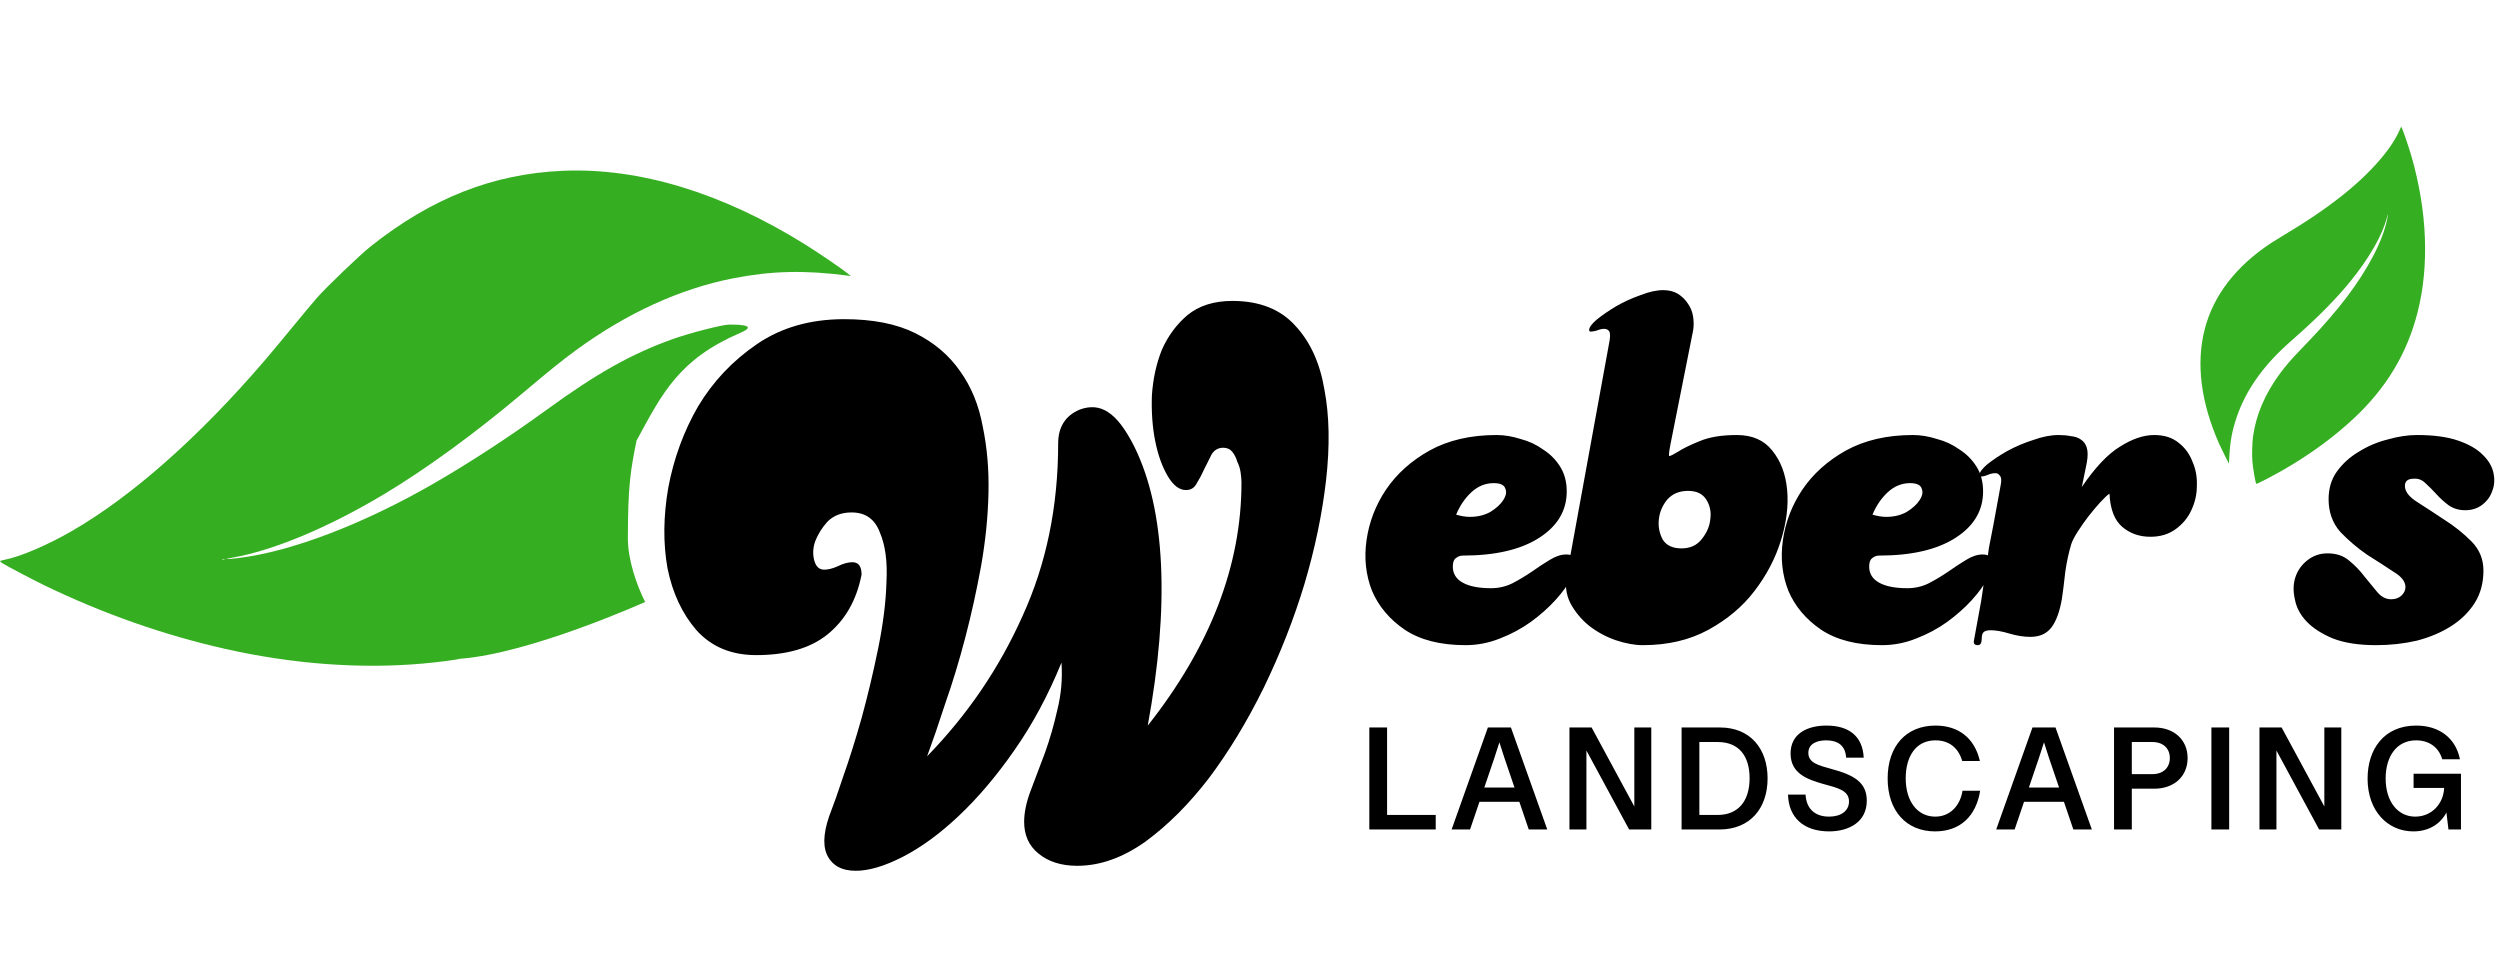 <svg width="434" height="169" viewBox="0 0 434 169" fill="none" xmlns="http://www.w3.org/2000/svg">
<path fill-rule="evenodd" clip-rule="evenodd" d="M416.902 22.089C417.16 22.567 418.195 25.602 418.676 27.29C421.367 36.743 421.731 46.15 419.714 54.128C417.894 61.326 414.298 67.326 408.63 72.623C405.182 75.844 401.127 78.819 396.634 81.424C394.747 82.519 391.763 84.072 391.693 83.997C391.55 83.843 391.13 81.43 391.012 80.075C390.92 79.032 390.978 76.896 391.128 75.783C391.629 72.073 393.192 68.395 395.744 64.925C396.707 63.614 397.609 62.555 399.018 61.08C399.7 60.367 400.658 59.363 401.148 58.851C403.351 56.546 405.637 53.894 407.283 51.731C411.104 46.713 413.679 41.766 414.413 38.033C414.609 37.038 414.583 36.939 414.356 37.811C413.546 40.91 411.264 44.868 407.914 48.982C405.639 51.777 402.5 54.969 398.908 58.142C398.352 58.632 397.494 59.4 396.999 59.849C392.686 63.762 389.795 67.946 388.267 72.485C387.492 74.79 387.152 76.615 387.009 79.239L386.941 80.493L386.237 79.099C385.85 78.333 385.412 77.43 385.263 77.093C382.056 69.83 381.206 63.105 382.743 57.138C384.255 51.262 388.188 46.174 394.331 42.144C394.81 41.83 395.906 41.154 396.766 40.643C404.077 36.296 409.45 32.061 413.177 27.709C414.904 25.691 416.068 23.879 416.793 22.08C416.837 21.972 416.839 21.972 416.902 22.089Z" fill="#35AE21"/>
<path fill-rule="evenodd" clip-rule="evenodd" d="M0.47 97.813C1.178 98.258 5.879 100.728 7.614 101.568C17.882 106.534 28.394 110.234 39.093 112.646C50.806 115.286 62.613 116.163 73.407 115.194C76.093 114.953 79.403 114.524 79.77 114.37C92 113.5 112 104.5 112 104.5C110.5 101.568 109 97.133 109 93.5C109 84.137 109.5 81.5 110.5 76.5C115 68.185 117.891 62.346 128.568 57.759C132.196 56.2 126.859 56.36 126.528 56.355C125.474 56.34 119.684 57.828 116.851 58.841C109.631 61.423 103.664 64.768 94.854 71.17C88.517 75.776 81.743 80.204 75.55 83.789C63.229 90.922 50.687 95.733 41.449 96.87C39.243 97.141 38.604 97.109 40.315 96.812C47.459 95.573 56.999 91.584 66.655 85.799C73.987 81.407 82.389 75.28 90.811 68.185C95.587 64.16 97.559 62.574 99.995 60.792C108.774 54.371 118.041 50.13 127.248 48.319C133.89 47.013 139.706 46.873 147.114 47.841L147.698 47.917L147.183 47.497C146.15 46.652 142.215 43.965 139.841 42.481C125.426 33.477 110.947 29.07 97.69 29.65C85.618 30.178 74.97 34.358 64.426 42.708C62.545 44.197 56.726 49.764 55.032 51.695C54.335 52.489 52.381 54.828 50.69 56.893C48.998 58.958 46.817 61.575 45.842 62.709C34.494 75.902 22.934 86.127 12.6 92.113C8.232 94.642 3.577 96.633 0.707 97.199C-0.133 97.365 -0.155 97.421 0.47 97.813ZM38.587 97.055C38.606 97.037 38.753 97.04 38.913 97.063C39.176 97.1 39.176 97.107 38.911 97.133C38.633 97.16 38.508 97.13 38.587 97.055Z" fill="#35AE21"/>
<path d="M259.792 75.52C261.136 75.52 262.512 75.744 263.92 76.192C265.392 76.576 266.704 77.184 267.856 78.016C269.072 78.784 270.064 79.776 270.832 80.992C271.6 82.208 271.984 83.648 271.984 85.312C271.984 88.64 270.384 91.328 267.184 93.376C263.984 95.424 259.568 96.448 253.936 96.448C253.488 96.448 253.072 96.608 252.688 96.928C252.368 97.184 252.208 97.664 252.208 98.368C252.208 99.584 252.784 100.512 253.936 101.152C255.088 101.792 256.72 102.112 258.832 102.112C260.176 102.112 261.424 101.824 262.576 101.248C263.792 100.608 264.912 99.936 265.936 99.232C267.024 98.464 268.048 97.792 269.008 97.216C270.032 96.576 270.992 96.256 271.888 96.256C272.912 96.256 273.456 96.64 273.52 97.408C273.648 98.176 273.392 99.168 272.752 100.384C272.176 101.536 271.28 102.784 270.064 104.128C268.848 105.472 267.408 106.752 265.744 107.968C264.144 109.12 262.352 110.08 260.368 110.848C258.448 111.616 256.464 112 254.416 112C250.064 112 246.544 111.104 243.856 109.312C241.232 107.52 239.344 105.28 238.192 102.592C237.104 99.84 236.784 96.896 237.232 93.76C237.68 90.624 238.8 87.712 240.592 85.024C242.448 82.272 244.976 80 248.176 78.208C251.44 76.416 255.312 75.52 259.792 75.52ZM252.784 89.344C253.232 89.472 253.648 89.568 254.032 89.632C254.416 89.696 254.8 89.728 255.184 89.728C256.528 89.728 257.712 89.44 258.736 88.864C259.76 88.224 260.496 87.552 260.944 86.848C261.456 86.08 261.584 85.408 261.328 84.832C261.136 84.192 260.464 83.872 259.312 83.872C257.84 83.872 256.528 84.416 255.376 85.504C254.288 86.528 253.424 87.808 252.784 89.344ZM272.036 99.616L279.428 59.104C279.556 58.272 279.524 57.728 279.332 57.472C279.14 57.216 278.852 57.088 278.468 57.088C278.084 57.088 277.668 57.184 277.22 57.376C276.772 57.504 276.42 57.568 276.164 57.568C275.972 57.568 275.876 57.472 275.876 57.28C275.876 56.832 276.324 56.224 277.22 55.456C278.18 54.688 279.3 53.92 280.58 53.152C281.924 52.384 283.332 51.744 284.804 51.232C286.276 50.656 287.588 50.368 288.74 50.368C289.764 50.368 290.628 50.592 291.332 51.04C292.036 51.488 292.612 52.064 293.06 52.768C293.508 53.408 293.796 54.144 293.924 54.976C294.052 55.808 294.052 56.608 293.924 57.376L289.988 77.152C289.732 78.496 289.668 79.168 289.796 79.168C289.988 79.168 290.5 78.912 291.332 78.4C292.228 77.824 293.476 77.216 295.076 76.576C296.74 75.872 298.884 75.52 301.508 75.52C304.196 75.52 306.244 76.416 307.652 78.208C309.124 80 309.988 82.272 310.244 85.024C310.5 87.712 310.148 90.624 309.188 93.76C308.228 96.896 306.692 99.84 304.58 102.592C302.532 105.28 299.876 107.52 296.612 109.312C293.348 111.104 289.54 112 285.188 112C283.78 112 282.212 111.712 280.484 111.136C278.82 110.56 277.284 109.728 275.876 108.64C274.532 107.552 273.444 106.24 272.612 104.704C271.844 103.168 271.652 101.472 272.036 99.616ZM291.908 95.2C293.38 95.2 294.532 94.688 295.364 93.664C296.26 92.576 296.772 91.424 296.9 90.208C297.092 88.928 296.868 87.776 296.228 86.752C295.588 85.728 294.532 85.216 293.06 85.216C291.524 85.216 290.308 85.728 289.412 86.752C288.58 87.776 288.1 88.928 287.972 90.208C287.844 91.424 288.068 92.576 288.644 93.664C289.284 94.688 290.372 95.2 291.908 95.2ZM332.073 75.52C333.417 75.52 334.793 75.744 336.201 76.192C337.673 76.576 338.985 77.184 340.137 78.016C341.353 78.784 342.345 79.776 343.113 80.992C343.881 82.208 344.265 83.648 344.265 85.312C344.265 88.64 342.665 91.328 339.465 93.376C336.265 95.424 331.849 96.448 326.217 96.448C325.769 96.448 325.353 96.608 324.969 96.928C324.649 97.184 324.489 97.664 324.489 98.368C324.489 99.584 325.065 100.512 326.217 101.152C327.369 101.792 329.001 102.112 331.113 102.112C332.457 102.112 333.705 101.824 334.857 101.248C336.073 100.608 337.193 99.936 338.217 99.232C339.305 98.464 340.329 97.792 341.289 97.216C342.313 96.576 343.273 96.256 344.169 96.256C345.193 96.256 345.737 96.64 345.801 97.408C345.929 98.176 345.673 99.168 345.033 100.384C344.457 101.536 343.561 102.784 342.345 104.128C341.129 105.472 339.689 106.752 338.025 107.968C336.425 109.12 334.633 110.08 332.649 110.848C330.729 111.616 328.745 112 326.697 112C322.345 112 318.825 111.104 316.137 109.312C313.513 107.52 311.625 105.28 310.473 102.592C309.385 99.84 309.065 96.896 309.513 93.76C309.961 90.624 311.081 87.712 312.873 85.024C314.729 82.272 317.257 80 320.457 78.208C323.721 76.416 327.593 75.52 332.073 75.52ZM325.065 89.344C325.513 89.472 325.929 89.568 326.313 89.632C326.697 89.696 327.081 89.728 327.465 89.728C328.809 89.728 329.993 89.44 331.017 88.864C332.041 88.224 332.777 87.552 333.225 86.848C333.737 86.08 333.865 85.408 333.609 84.832C333.417 84.192 332.745 83.872 331.593 83.872C330.121 83.872 328.809 84.416 327.657 85.504C326.569 86.528 325.705 87.808 325.065 89.344ZM342.685 111.136C343.197 108.256 343.613 105.984 343.933 104.32C344.189 102.656 344.381 101.312 344.509 100.288C344.701 99.264 344.829 98.4 344.893 97.696C345.021 96.992 345.149 96.128 345.277 95.104C345.469 94.08 345.725 92.768 346.045 91.168C346.365 89.504 346.781 87.232 347.293 84.352C347.485 83.456 347.453 82.88 347.197 82.624C347.005 82.304 346.749 82.144 346.429 82.144C345.981 82.144 345.533 82.24 345.085 82.432C344.637 82.624 344.253 82.72 343.933 82.72C343.741 82.72 343.645 82.624 343.645 82.432C343.645 81.984 344.093 81.376 344.989 80.608C345.949 79.84 347.101 79.072 348.445 78.304C349.853 77.536 351.357 76.896 352.957 76.384C354.557 75.808 356.029 75.52 357.373 75.52C358.141 75.52 358.845 75.584 359.485 75.712C360.189 75.776 360.765 75.968 361.213 76.288C361.725 76.608 362.077 77.088 362.269 77.728C362.461 78.368 362.461 79.232 362.269 80.32L361.405 84.544C363.709 81.152 365.917 78.816 368.029 77.536C370.141 76.192 372.125 75.52 373.981 75.52C375.709 75.52 377.117 75.968 378.205 76.864C379.293 77.696 380.093 78.784 380.605 80.128C381.181 81.408 381.437 82.816 381.373 84.352C381.373 85.824 381.053 87.232 380.413 88.576C379.837 89.856 378.941 90.944 377.725 91.84C376.509 92.736 375.037 93.184 373.309 93.184C371.389 93.184 369.757 92.608 368.413 91.456C367.069 90.304 366.333 88.384 366.205 85.696C365.821 85.952 365.277 86.464 364.573 87.232C363.933 87.936 363.261 88.736 362.557 89.632C361.917 90.464 361.309 91.328 360.733 92.224C360.157 93.12 359.773 93.856 359.581 94.432C359.133 95.904 358.781 97.536 358.525 99.328C358.333 101.12 358.141 102.656 357.949 103.936C357.565 106.176 356.957 107.84 356.125 108.928C355.293 110.016 354.077 110.56 352.477 110.56C351.325 110.56 350.109 110.368 348.829 109.984C347.549 109.6 346.461 109.408 345.565 109.408C345.053 109.408 344.669 109.504 344.413 109.696C344.157 109.888 344.029 110.272 344.029 110.848C344.029 111.616 343.805 112 343.357 112C342.781 112 342.557 111.712 342.685 111.136ZM404.052 96.064C405.588 96.064 406.836 96.48 407.796 97.312C408.82 98.144 409.716 99.072 410.484 100.096C411.252 101.056 411.988 101.952 412.692 102.784C413.396 103.616 414.196 104.032 415.092 104.032C415.796 104.032 416.372 103.84 416.82 103.456C417.332 103.008 417.588 102.496 417.588 101.92C417.588 100.96 416.884 100.064 415.476 99.232C414.132 98.336 412.596 97.344 410.868 96.256C409.204 95.104 407.668 93.792 406.26 92.32C404.916 90.784 404.244 88.896 404.244 86.656C404.244 84.8 404.724 83.2 405.684 81.856C406.708 80.448 407.988 79.296 409.524 78.4C411.06 77.44 412.724 76.736 414.516 76.288C416.308 75.776 418.004 75.52 419.604 75.52C422.484 75.52 424.852 75.84 426.708 76.48C428.564 77.12 429.972 77.92 430.932 78.88C431.956 79.84 432.596 80.896 432.852 82.048C433.108 83.2 433.044 84.256 432.66 85.216C432.34 86.176 431.764 86.976 430.932 87.616C430.1 88.256 429.108 88.576 427.956 88.576C426.868 88.576 425.908 88.288 425.076 87.712C424.308 87.136 423.604 86.496 422.964 85.792C422.324 85.088 421.684 84.448 421.044 83.872C420.468 83.296 419.796 83.04 419.028 83.104C418.004 83.104 417.492 83.52 417.492 84.352C417.492 85.312 418.196 86.24 419.604 87.136C421.012 88.032 422.58 89.056 424.308 90.208C426.036 91.296 427.604 92.544 429.012 93.952C430.42 95.36 431.124 97.056 431.124 99.04C431.124 101.216 430.612 103.104 429.588 104.704C428.564 106.304 427.188 107.648 425.46 108.736C423.732 109.824 421.748 110.656 419.508 111.232C417.268 111.744 414.932 112 412.5 112C409.492 112 406.996 111.616 405.012 110.848C403.028 110.016 401.492 109.024 400.404 107.872C399.316 106.72 398.644 105.44 398.388 104.032C398.068 102.624 398.1 101.344 398.484 100.192C398.868 99.04 399.54 98.08 400.5 97.312C401.524 96.48 402.708 96.064 404.052 96.064Z" fill="black"/>
<path d="M146.544 55.408C151.536 55.408 155.664 56.224 158.928 57.856C162.192 59.488 164.784 61.696 166.704 64.48C168.624 67.168 169.92 70.336 170.592 73.984C171.36 77.632 171.696 81.52 171.6 85.648C171.504 89.776 171.072 94 170.304 98.32C169.536 102.544 168.624 106.672 167.568 110.704C166.512 114.736 165.36 118.528 164.112 122.08C162.96 125.632 161.904 128.704 160.944 131.296C167.952 124.096 173.472 115.984 177.504 106.96C181.632 97.936 183.696 87.952 183.696 77.008C183.696 74.128 184.944 72.16 187.44 71.104C189.264 70.432 190.896 70.576 192.336 71.536C193.872 72.496 195.408 74.512 196.944 77.584C199.632 83.056 201.168 89.872 201.552 98.032C201.936 106.192 201.168 115.504 199.248 125.968C210.096 112.24 215.52 98.176 215.52 83.776C215.52 83.296 215.472 82.72 215.376 82.048C215.28 81.376 215.088 80.752 214.8 80.176C214.608 79.504 214.32 78.928 213.936 78.448C213.552 77.968 213.024 77.728 212.352 77.728C211.488 77.728 210.816 78.112 210.336 78.88C209.952 79.648 209.52 80.512 209.04 81.472C208.656 82.336 208.224 83.152 207.744 83.92C207.36 84.688 206.736 85.072 205.872 85.072C204.72 85.072 203.664 84.256 202.704 82.624C201.744 80.992 201.024 78.976 200.544 76.576C200.064 74.176 199.872 71.536 199.968 68.656C200.16 65.776 200.736 63.136 201.696 60.736C202.752 58.336 204.24 56.32 206.16 54.688C208.176 53.056 210.768 52.24 213.936 52.24C218.64 52.24 222.288 53.68 224.88 56.56C227.472 59.344 229.152 63.04 229.92 67.648C230.784 72.16 230.88 77.392 230.208 83.344C229.536 89.2 228.288 95.2 226.464 101.344C224.64 107.392 222.288 113.392 219.408 119.344C216.528 125.2 213.36 130.432 209.904 135.04C206.448 139.552 202.752 143.248 198.816 146.128C194.88 148.912 190.944 150.304 187.008 150.304C184.224 150.304 181.968 149.584 180.24 148.144C178.608 146.8 177.792 144.976 177.792 142.672C177.792 141.04 178.176 139.216 178.944 137.2C179.712 135.184 180.528 133.024 181.392 130.72C182.256 128.32 182.976 125.824 183.552 123.232C184.224 120.544 184.464 117.808 184.272 115.024C181.968 120.688 179.232 125.776 176.064 130.288C172.992 134.704 169.776 138.496 166.416 141.664C163.152 144.736 159.936 147.088 156.768 148.72C153.6 150.352 150.864 151.168 148.56 151.168C146.064 151.168 144.384 150.208 143.52 148.288C142.752 146.464 143.04 143.872 144.384 140.512C144.768 139.552 145.44 137.632 146.4 134.752C147.456 131.776 148.512 128.416 149.568 124.672C150.624 120.832 151.584 116.8 152.448 112.576C153.312 108.352 153.792 104.512 153.888 101.056C154.08 97.504 153.696 94.624 152.736 92.416C151.872 90.112 150.24 88.96 147.84 88.96C146.112 88.96 144.72 89.488 143.664 90.544C142.704 91.6 141.984 92.752 141.504 94C141.12 95.152 141.072 96.256 141.36 97.312C141.648 98.368 142.224 98.896 143.088 98.896C143.76 98.896 144.528 98.704 145.392 98.32C146.352 97.84 147.216 97.6 147.984 97.6C149.04 97.6 149.568 98.32 149.568 99.76C148.704 104.176 146.736 107.632 143.664 110.128C140.688 112.528 136.56 113.728 131.28 113.728C126.96 113.728 123.504 112.288 120.912 109.408C118.416 106.528 116.736 102.928 115.872 98.608C115.104 94.288 115.152 89.632 116.016 84.64C116.976 79.552 118.704 74.848 121.2 70.528C123.792 66.208 127.2 62.608 131.424 59.728C135.648 56.848 140.688 55.408 146.544 55.408Z" fill="black"/>
<path d="M237.714 144H249.241V141.474H240.799V126.29H237.714V144ZM265.394 144H268.606L262.296 126.29H259.465L261.154 131.533L265.394 144ZM252 144H255.2L259.414 131.597L261.128 126.29H258.297L252 144ZM256.406 139.188H264.15V136.713H256.406V139.188ZM272.457 144H275.402V129.819H275.149L282.817 144H286.663V126.29H283.718V140.471H283.972L276.304 126.29H272.457V144ZM291.924 144H298.474C303.895 144 306.853 140.242 306.853 135.126C306.853 129.959 303.832 126.29 298.589 126.29H291.924V144ZM295.009 141.474V128.816H298.195C301.889 128.816 303.73 131.254 303.73 135.1C303.73 139.125 301.699 141.474 298.195 141.474H295.009ZM317.547 144.33C320.912 144.33 324.073 142.743 324.073 138.998C324.073 135.773 321.788 134.529 317.928 133.488C315.656 132.866 313.929 132.422 313.929 130.708C313.929 129.096 315.44 128.524 317.014 128.524C319.02 128.524 320.353 129.388 320.493 131.533H323.54C323.362 127.813 320.988 125.96 317.078 125.96C313.701 125.96 310.844 127.382 310.844 130.809C310.844 134.263 313.739 135.304 316.456 136.078C318.982 136.776 320.988 137.182 320.988 139.138C320.988 140.775 319.591 141.766 317.522 141.766C315.072 141.766 313.574 140.394 313.447 137.944H310.4C310.501 141.905 313.091 144.33 317.547 144.33ZM335.935 144.33C340.315 144.33 343.057 141.651 343.755 137.271H340.695C340.289 139.836 338.563 141.766 335.96 141.766C332.85 141.766 330.831 139.099 330.831 135.113C330.831 131.432 332.507 128.524 335.998 128.524C338.271 128.524 339.934 129.718 340.645 132.104H343.704C342.803 128.169 340.048 125.96 335.998 125.96C330.895 125.96 327.695 129.54 327.695 135.139C327.695 140.763 330.933 144.33 335.935 144.33ZM359.933 144H363.145L356.836 126.29H354.005L355.693 131.533L359.933 144ZM346.54 144H349.739L353.954 131.597L355.668 126.29H352.837L346.54 144ZM350.945 139.188H358.689V136.713H350.945V139.188ZM366.997 144H370.082V136.916H373.992C377.445 136.916 379.768 134.758 379.768 131.597C379.768 128.435 377.419 126.29 373.992 126.29H366.997V144ZM370.082 134.39V128.816H373.674C375.515 128.816 376.683 129.921 376.683 131.597C376.683 133.26 375.528 134.39 373.674 134.39H370.082ZM383.899 144H386.984V126.29H383.899V144ZM392.244 144H395.189V129.819H394.935L402.603 144H406.45V126.29H403.505V140.471H403.759L396.091 126.29H392.244V144ZM418.96 144.33C421.829 144.33 423.987 142.857 424.952 140.509L424.634 140.521L425.053 144H427.224V134.326H418.998V136.789H424.304C424.19 139.518 422.159 141.766 419.277 141.766C416.344 141.766 414.148 139.265 414.148 135.139C414.148 131.381 416.002 128.524 419.442 128.524C421.587 128.524 423.339 129.629 423.974 131.812H427.046C426.323 128.156 423.479 125.96 419.455 125.96C413.843 125.96 411.012 130.086 411.012 135.164C411.012 140.839 414.542 144.33 418.96 144.33Z" fill="black"/>
</svg>
